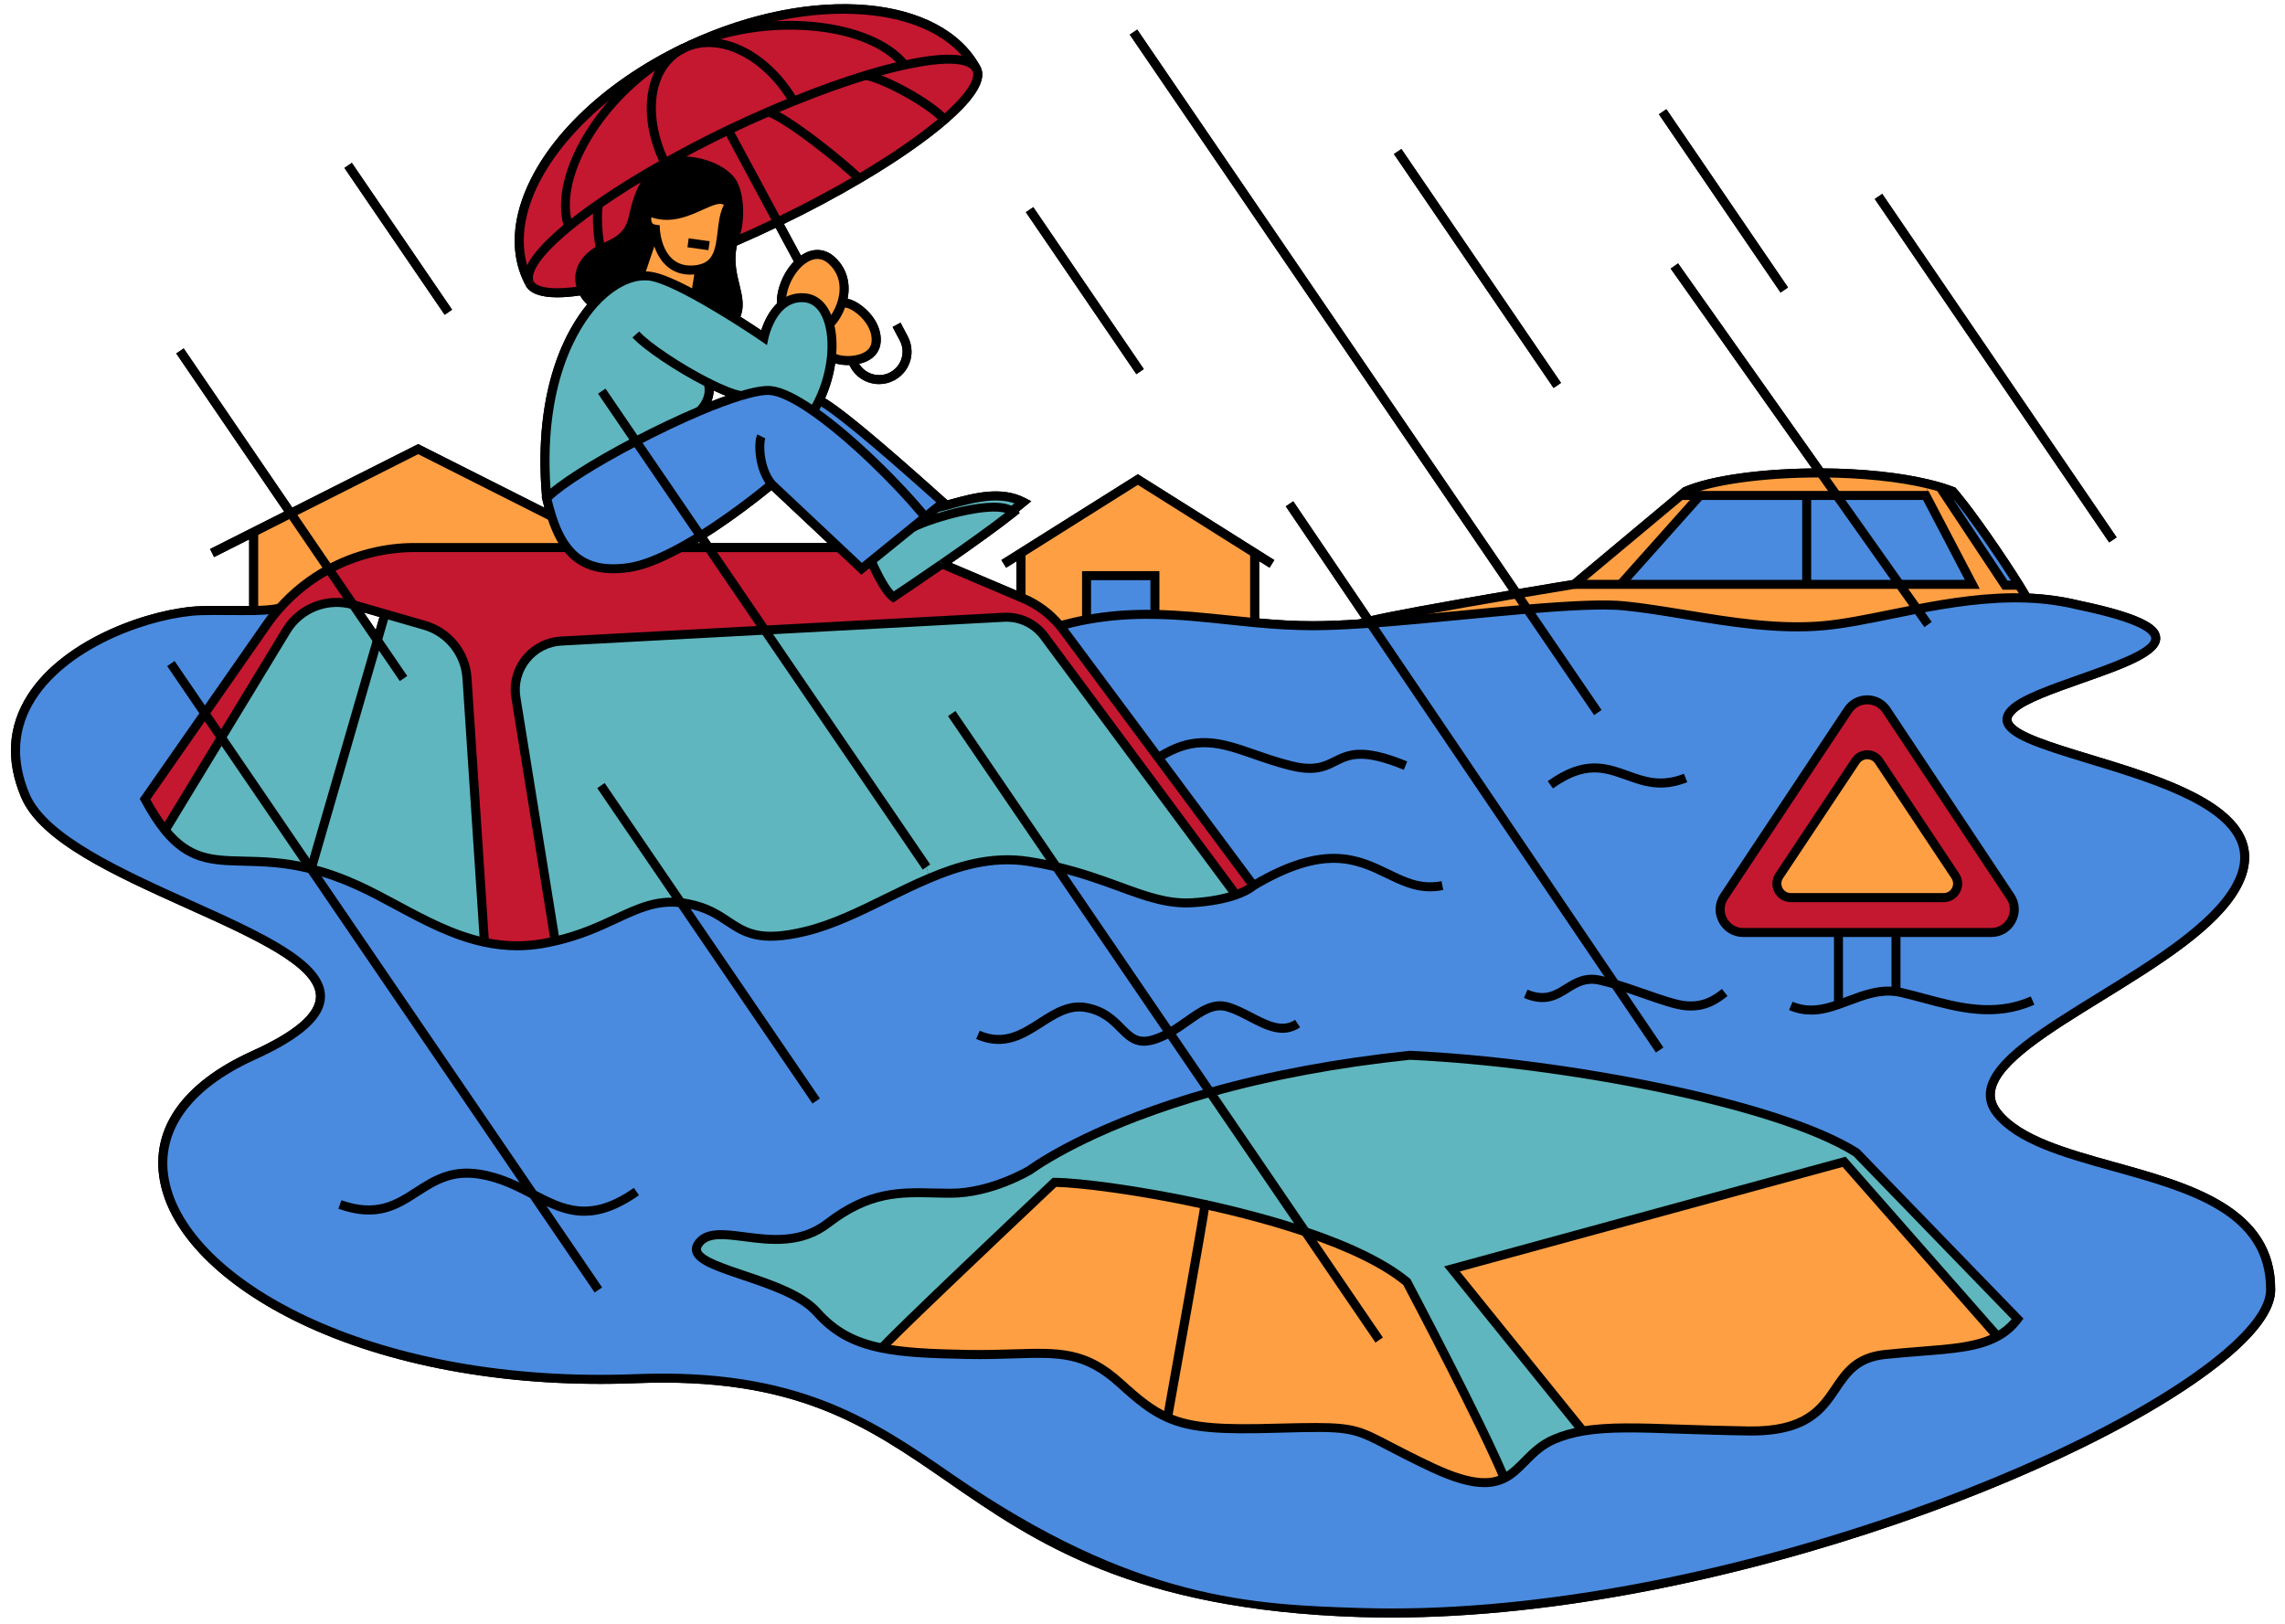 <svg width="204" height="145" viewBox="0 0 204 145" fill="none" xmlns="http://www.w3.org/2000/svg">
<path d="M188.859 103.786C184.568 102.588 180.505 101.458 178.646 99.161C178.193 98.599 178.015 98.026 178.12 97.411C178.536 94.995 183.01 92.234 187.75 89.312C192.781 86.208 197.979 83 199.989 79.375C200.87 77.776 201.036 76.271 200.479 74.901C198.943 71.109 192.146 69.052 186.687 67.396C183.312 66.37 179.823 65.312 179.594 64.312C179.547 64.12 179.672 63.885 179.963 63.62C180.896 62.755 183.448 61.854 185.906 60.989C189.698 59.656 192.969 58.51 192.859 56.922C192.797 56.021 191.89 54.927 185.614 53.625C184.219 53.281 182.729 53.073 181.182 53C181.026 52.729 180.833 52.406 180.599 52.031C179.125 49.661 176.443 45.771 174.953 43.979C174.838 43.843 174.729 43.718 174.635 43.609L174.573 43.536L174.479 43.5C173.812 43.245 173.062 43.015 172.26 42.823C169.687 42.198 166.323 41.843 162.76 41.818L149.812 23.515L149.151 23.984L161.771 41.823C156.943 41.88 152.594 42.505 150.307 43.505L150.255 43.531L140.37 51.791C139.911 51.864 138.021 52.172 135.599 52.583L101.531 2.64L100.864 3.093L134.734 52.734C128.349 53.828 124.302 54.573 122.406 55.01L115.463 44.76L114.797 45.213L121.578 55.224C121.474 55.26 121.39 55.286 121.328 55.312C119.708 55.416 118.359 55.468 117.203 55.468C115.755 55.468 114.224 55.39 112.417 55.224V50.109L113.344 50.687L113.771 50.005L101.588 42.338L89.401 50.005L89.828 50.687L90.755 50.109V52.729L84.953 50.265C87.552 48.453 89.489 47.041 90.708 46.068L91.041 45.802L90.932 45.687L92.073 44.75L91.531 44.468C89.401 43.364 86.911 44.041 84.911 44.583C84.807 44.614 84.703 44.64 84.599 44.672L84.057 44.187C78.588 39.291 75.182 36.458 73.666 35.568C74.104 34.578 74.411 33.515 74.568 32.443C74.891 32.541 75.286 32.599 75.708 32.599C75.75 32.599 75.791 32.593 75.828 32.593L75.927 32.771C76.448 33.745 77.453 34.297 78.484 34.297C78.943 34.297 79.406 34.187 79.838 33.958C80.791 33.458 81.385 32.474 81.385 31.396C81.385 30.927 81.266 30.453 81.047 30.041L80.401 28.812L79.693 29.192L80.344 30.416C80.505 30.724 80.583 31.052 80.583 31.396C80.583 32.172 80.156 32.885 79.463 33.25C78.484 33.771 77.276 33.422 76.708 32.484C76.927 32.437 77.135 32.37 77.333 32.286C78.135 31.932 78.599 31.286 78.635 30.474C78.708 28.979 77.625 27.734 76.677 27.114C76.318 26.88 75.974 26.734 75.672 26.677C75.963 25.239 75.568 23.911 74.536 22.963C73.651 22.151 72.541 22.109 71.51 22.817L69.989 19.994C72.411 18.817 74.745 17.573 76.916 16.291C80.073 14.432 82.724 12.588 84.588 10.974C86.651 9.182 87.698 7.729 87.698 6.646C87.698 6.385 87.635 6.146 87.521 5.942C84.062 -0.485 72.614 -1.485 61.458 3.672L61.338 3.724C61.193 3.786 61.047 3.859 60.906 3.927C60.906 3.927 60.906 3.927 60.901 3.927C60.901 3.927 60.901 3.927 60.896 3.927H60.891C60.87 3.932 60.849 3.948 60.833 3.958C53.677 7.416 48.344 12.656 46.557 17.989C45.656 20.682 45.766 23.239 46.854 25.338C46.87 25.38 46.891 25.416 46.911 25.458L47.281 25.307L46.927 25.494C47.307 26.192 48.255 26.547 49.755 26.547C50.349 26.547 51.026 26.489 51.791 26.38C51.963 26.677 52.172 26.948 52.422 27.177C50.724 29.229 47.552 34.468 48.391 44.333L48.364 44.364L48.416 44.578C48.479 44.838 48.547 45.088 48.609 45.333L37.333 39.651L26.094 45.323L16.401 31.109L15.734 31.562L25.37 45.687L18.755 49.021L19.114 49.739L22.245 48.161V54.12C21.687 54.125 21.099 54.12 20.521 54.114C19.62 54.104 18.682 54.099 17.885 54.125C13.604 54.286 5.745 56.911 2.474 62.047C0.698 64.838 0.5 67.916 1.89 71.203C3.583 75.208 10.245 78.203 16.682 81.109C22.609 83.776 28.208 86.302 28.213 88.969C28.213 90.489 26.286 92.135 22.479 93.859C16.099 96.745 13.224 101.026 14.38 105.916C15.489 110.62 20.297 115.218 27.567 118.526C35.557 122.161 45.932 123.932 56.781 123.5C71.031 122.937 77.344 127.302 84.651 132.354C92.37 137.692 101.12 143.739 121.396 144.385C122.328 144.411 123.265 144.427 124.208 144.427C153.812 144.427 189.693 130.239 200.193 120.13C202.13 118.265 203.114 116.604 203.125 115.187C203.172 107.765 195.568 105.651 188.859 103.786ZM62.239 48.495C62.297 48.458 62.359 48.422 62.422 48.385L62.5 48.495H62.239ZM64.823 35.349C64.411 35.495 63.974 35.656 63.516 35.838C63.661 35.474 63.708 35.14 63.719 34.875C64.073 35.041 64.453 35.208 64.823 35.349ZM63.109 47.958C65.745 46.276 68.088 44.406 68.87 43.765L73.896 48.489H63.469L63.109 47.958ZM32.489 54.693L33.88 55.093L33.552 56.239L32.489 54.693ZM69.359 27.099C68.594 27.843 68.166 28.859 67.963 29.489C67.552 29.213 66.885 28.776 66.099 28.276C66.474 27.323 66.25 26.39 66.01 25.406C65.802 24.547 65.562 23.583 65.698 22.442L65.755 22.099C65.766 22.036 65.776 21.979 65.786 21.916C66.963 21.406 68.125 20.88 69.25 20.343L70.875 23.359C69.922 24.349 69.323 25.823 69.359 27.099Z" fill="black"/>
<path d="M30.75 14.995L31.412 14.542L40.359 27.651L39.698 28.105L30.75 14.995Z" fill="black"/>
<path d="M91.588 18.948L92.25 18.495L102.114 32.953L101.453 33.407L91.588 18.948Z" fill="black"/>
<path d="M148.104 10.203L148.771 9.75L159.63 25.667L158.963 26.12L148.104 10.203Z" fill="black"/>
<path d="M124.448 13.755L125.114 13.302L139.364 34.187L138.698 34.64L124.448 13.755Z" fill="black"/>
<path d="M167.375 17.766L168.042 17.312L188.969 47.979L188.302 48.432L167.375 17.766Z" fill="black"/>
<path d="M171.156 54.385C174.266 53.791 177.604 53.276 180.948 53.401C182.474 53.453 184.011 53.651 185.521 54.02C202.719 57.593 182.953 60.317 179.693 63.328C174.922 67.729 205.563 68.463 199.641 79.182C195.193 87.208 173.724 93.729 178.333 99.416C183.313 105.567 202.797 103.531 202.719 115.177C202.656 124.244 157.005 145.104 121.412 143.974C82.609 142.744 86.709 121.911 56.766 123.093C21.74 124.479 2.656 103.27 22.646 94.224C42.636 85.177 6.365 80.75 2.261 71.046C-2.161 60.583 11.245 54.77 17.901 54.52C19.318 54.468 21.141 54.536 22.646 54.51C23.615 54.489 24.453 54.432 24.99 54.281C24.563 54.755 24.167 55.255 23.797 55.786L18.287 63.687L12.948 71.359C13.563 72.5 14.151 73.406 14.729 74.125C18.167 78.354 21.328 75.968 27.771 77.578V77.583C29.037 77.901 30.422 78.364 31.964 79.073C35.537 80.698 39.099 83.229 43.219 84.119C44.844 84.474 46.552 84.573 48.386 84.26C48.797 84.192 49.188 84.114 49.568 84.02C54.844 82.812 56.969 80.166 60.781 80.593C60.995 80.614 61.214 80.645 61.427 80.692C65.953 81.573 65.38 84.744 71.922 83.156C75.646 82.255 79.25 79.984 83 78.406C85.823 77.218 88.734 76.421 91.839 76.911C92.719 77.046 93.531 77.213 94.302 77.39C99.844 78.692 102.745 80.833 106.458 80.604C108.245 80.494 109.5 80.198 110.349 79.906C111.511 79.494 111.917 79.073 111.917 79.073L103.417 67.656L94.912 56.218C94.828 56.099 94.74 55.984 94.641 55.875H94.646C95.448 55.651 96.229 55.468 97 55.333C99.125 54.937 101.141 54.828 103.109 54.864C106.12 54.916 109.016 55.317 112.011 55.593C113.698 55.755 115.417 55.875 117.198 55.875C118.443 55.875 119.87 55.812 121.412 55.713C121.719 55.692 122.026 55.672 122.349 55.651C126.74 55.333 131.891 54.765 136.349 54.39C139.958 54.088 143.109 53.906 145.021 54.099C150.297 54.625 156.818 56.406 162.802 55.869C165.229 55.656 168.078 54.979 171.156 54.385ZM164.167 89.682C165.802 89.119 167.417 88.296 169.271 88.541V83.26H177.776C179.422 83.26 180.401 81.421 179.495 80.052L168.427 63.411C167.609 62.177 165.807 62.177 164.99 63.411L153.922 80.052C153.011 81.421 153.99 83.26 155.636 83.26H164.141V89.604L164.167 89.682ZM178.333 119.317C179.016 118.948 179.615 118.442 180.125 117.765L165.729 102.922C158.656 98.437 139.386 94.838 125.849 94.229C118.708 94.974 112.813 96.192 108.042 97.536C97.172 100.599 92.198 104.302 91.943 104.474C91.943 104.474 88.526 106.547 84.87 106.547C81.214 106.547 78.162 105.937 73.896 109.229C69.625 112.526 64.177 108.828 62.432 110.937C60.474 113.307 69.99 113.864 72.917 117.156C74.521 118.958 76.313 119.885 78.734 120.375C80.74 120.781 83.193 120.88 86.334 120.937C93.281 121.062 95.964 119.838 99.99 123.5C101.609 124.974 102.818 125.953 104.234 126.573C106.344 127.51 108.917 127.666 114.016 127.52C122.557 127.276 120.359 127.52 127.917 131.057C131.266 132.625 133.037 132.609 134.297 131.974C135.886 131.172 136.672 129.38 138.776 128.494C139.583 128.156 140.417 127.927 141.318 127.77C144.646 127.198 148.896 127.666 156.094 127.76C165.24 127.885 162.438 121.541 168.292 120.932C172.787 120.463 176.063 120.573 178.333 119.317Z" fill="#4A8BDF"/>
<path d="M180.948 53.401C177.599 53.276 174.266 53.792 171.156 54.385L169.594 52.172H176.089L171.932 44.24L172.177 43.219C172.958 43.411 173.688 43.63 174.344 43.88C174.438 43.984 174.547 44.104 174.651 44.24H173.698L179.016 52.25H180.271C180.526 52.677 180.76 53.062 180.948 53.401Z" fill="#FF9F43"/>
<path d="M180.26 52.25H179.005L173.688 44.239H174.646C176.057 45.932 178.698 49.739 180.26 52.25Z" fill="#4A8BDF"/>
<path d="M165.729 102.922L180.125 117.766C179.614 118.443 179.015 118.948 178.333 119.318L164.64 103.74L129.63 113.302L141.318 127.771V127.776C140.417 127.927 139.583 128.161 138.781 128.5C136.677 129.38 135.896 131.172 134.302 131.979C132.26 127.042 125.609 114.469 125.609 114.469C123.495 112.719 120.213 111.219 116.536 109.974L108.042 97.531C112.812 96.182 118.708 94.969 125.849 94.219C139.385 94.838 158.656 98.438 165.729 102.922Z" fill="#5FB6BE"/>
<path d="M179.489 80.052C180.396 81.422 179.416 83.26 177.771 83.26H155.63C153.984 83.26 153.005 81.422 153.916 80.052L164.984 63.411C165.802 62.177 167.604 62.177 168.422 63.411L179.489 80.052ZM173.515 80.145C174.515 80.145 175.109 79.036 174.562 78.203L167.745 67.948C167.25 67.203 166.161 67.203 165.661 67.948L158.844 78.203C158.297 79.036 158.89 80.145 159.89 80.145H173.515Z" fill="#C41830"/>
<path d="M164.636 103.739L178.328 119.317C176.057 120.573 172.787 120.463 168.292 120.932C162.438 121.541 165.24 127.885 156.094 127.76C148.896 127.666 144.646 127.198 141.318 127.771V127.765L129.63 113.297L164.636 103.739Z" fill="#FF9F43"/>
<path d="M171.927 44.239L176.083 52.172H169.594L163.974 44.239H171.927Z" fill="#4A8BDF"/>
<path d="M174.563 78.204C175.11 79.037 174.516 80.146 173.516 80.146H159.891C158.891 80.146 158.297 79.037 158.844 78.204L165.662 67.948C166.162 67.204 167.25 67.204 167.745 67.948L174.563 78.204Z" fill="#FF9F43"/>
<path d="M172.172 43.218L171.927 44.239H163.974L162.552 42.224C165.958 42.234 169.412 42.552 172.172 43.218Z" fill="#FF9F43"/>
<path d="M161.302 52.172H169.594L171.156 54.385C168.078 54.979 165.229 55.656 162.807 55.875C156.823 56.406 150.297 54.63 145.021 54.104C143.115 53.911 139.964 54.089 136.349 54.396L135.422 53.031C138.339 52.531 140.552 52.177 140.552 52.177H161.302V52.172Z" fill="#FF9F43"/>
<path d="M169.594 52.172H161.302V44.239H163.974L169.594 52.172Z" fill="#4A8BDF"/>
<path d="M169.271 83.261V88.542C167.417 88.297 165.802 89.115 164.167 89.683L164.135 89.605V83.261H169.271Z" fill="#4A8BDF"/>
<path d="M162.552 42.224L163.974 44.24H150.047L150.479 43.88C152.896 42.812 157.667 42.208 162.552 42.224Z" fill="#FF9F43"/>
<path d="M161.302 44.239V52.172H144.693L151.776 44.239H161.302Z" fill="#4A8BDF"/>
<path d="M151.776 44.239L144.693 52.172H140.547L150.047 44.239H151.776Z" fill="#FF9F43"/>
<path d="M135.417 53.026L136.349 54.391C131.891 54.766 126.74 55.334 122.349 55.651L122.224 55.469C124.552 54.901 130.86 53.802 135.417 53.026Z" fill="#FF9F43"/>
<path d="M116.531 109.979C120.208 111.224 123.49 112.718 125.604 114.474C125.604 114.474 132.255 127.041 134.297 131.984C133.036 132.619 131.266 132.63 127.917 131.067C120.359 127.526 122.552 127.286 114.016 127.526C108.917 127.672 106.344 127.515 104.234 126.583C104.234 126.583 107.651 107.567 107.573 107.552C110.552 108.198 113.667 109.01 116.531 109.979Z" fill="#FF9F43"/>
<path d="M108.042 97.536L116.536 109.979C113.672 109.01 110.557 108.198 107.578 107.547C101.604 106.229 96.135 105.567 94.141 105.567C94.141 105.567 79.26 119.593 78.734 120.369C76.307 119.88 74.521 118.953 72.916 117.156C69.99 113.859 60.474 113.302 62.432 110.932C64.177 108.823 69.625 112.515 73.896 109.224C78.161 105.932 81.213 106.541 84.87 106.541C88.531 106.541 91.943 104.468 91.943 104.468C92.198 104.297 97.166 100.593 108.042 97.536Z" fill="#5FB6BE"/>
<path d="M112.016 49.38V55.594C109.021 55.312 106.125 54.917 103.11 54.865V51.401H97.005V55.328C96.24 55.469 95.453 55.651 94.651 55.87L94.646 55.875C93.766 54.807 92.646 53.964 91.365 53.422L91.146 53.328L91.151 53.312V49.375L101.583 42.812L112.016 49.38Z" fill="#FF9F43"/>
<path d="M103.417 67.651L111.917 79.073C111.917 79.073 111.505 79.495 110.349 79.901L93.229 56.812C92.391 55.677 91.037 55.041 89.63 55.12L68.292 56.27L63.266 48.901H74.849L74.88 48.864L76.922 50.781L77.781 50.088C77.781 50.088 78.865 52.672 79.75 53.323C79.75 53.323 81.74 51.995 84.115 50.354H84.12L91.146 53.338L91.37 53.432C92.646 53.968 93.771 54.812 94.651 55.88C94.745 55.989 94.833 56.104 94.922 56.218L103.417 67.651Z" fill="#C41830"/>
<path d="M94.297 77.391C93.531 77.214 92.719 77.047 91.833 76.907C88.729 76.417 85.818 77.214 82.995 78.407L82.713 77.412L68.281 56.266L89.62 55.115C91.031 55.042 92.38 55.678 93.224 56.813L110.339 79.896C109.49 80.193 108.24 80.485 106.453 80.594C102.745 80.829 99.844 78.688 94.297 77.391Z" fill="#5FB6BE"/>
<path d="M107.573 107.547C107.651 107.563 104.234 126.573 104.234 126.573C102.818 125.953 101.615 124.974 99.99 123.5C95.963 119.839 93.281 121.058 86.333 120.938C83.188 120.881 80.74 120.776 78.734 120.375C79.26 119.599 94.141 105.573 94.141 105.573C96.135 105.568 101.599 106.23 107.573 107.547Z" fill="#FF9F43"/>
<path d="M103.109 54.855C101.141 54.818 99.125 54.938 97 55.328V51.401H103.109V54.855Z" fill="#4A8BDF"/>
<path d="M91.338 44.823L90.333 45.645C88.932 44.547 83.333 46.161 81.453 47.099L82.609 46.156L83.651 45.323C85.708 44.885 88.849 43.536 91.338 44.823Z" fill="#5FB6BE"/>
<path d="M90.333 45.651C90.375 45.682 90.416 45.718 90.448 45.755C88.88 47.01 86.328 48.817 84.114 50.349H84.109C81.734 51.989 79.75 53.317 79.75 53.317C78.864 52.671 77.776 50.083 77.776 50.083L81.448 47.099C83.333 46.166 88.937 44.552 90.333 45.651Z" fill="#5FB6BE"/>
<path d="M87.156 6.13C87.245 6.281 87.281 6.458 87.281 6.646C87.281 7.615 86.208 9.026 84.317 10.667L84.312 10.662C83.057 9.266 79.099 7.073 77.291 6.719C78.536 6.339 79.703 6.031 80.771 5.797C84.229 5.042 86.604 5.089 87.156 6.13Z" fill="#C41830"/>
<path d="M87.156 6.13C86.604 5.089 84.229 5.042 80.766 5.797C77.761 2 68.5 1.005 61.615 4.031C72.469 -0.979 83.818 -0.078 87.156 6.13Z" fill="#C41830"/>
<path d="M84.312 10.662C82.474 12.26 79.849 14.088 76.703 15.948C75.323 14.557 70.391 10.594 68.588 9.979C69.354 9.646 70.104 9.333 70.849 9.026H70.854C73.151 8.099 75.323 7.323 77.291 6.719C79.099 7.073 83.057 9.271 84.312 10.662Z" fill="#C41830"/>
<path d="M84.208 44.864L83.651 45.323L82.609 46.156C80.328 43.354 76.083 39.109 72.62 36.703C72.812 36.39 72.989 36.073 73.141 35.739L73.172 35.75C75.26 36.77 83.156 43.932 84.208 44.864Z" fill="#4A8BDF"/>
<path d="M60.781 80.593C56.969 80.161 54.844 82.812 49.568 84.02L46.057 62.27C45.646 59.724 47.536 57.38 50.115 57.245L68.287 56.27L82.714 77.411L83 78.406C79.25 79.984 75.646 82.255 71.922 83.156C65.385 84.745 65.958 81.578 61.427 80.692C61.208 80.645 60.99 80.614 60.781 80.593Z" fill="#5FB6BE"/>
<path d="M68.891 43.229C68.891 43.229 65.927 45.729 62.542 47.839L56.781 39.396C58.667 38.412 60.651 37.464 62.469 36.698C63.828 36.125 65.094 35.646 66.167 35.318H66.172C67.302 34.974 68.224 34.802 68.802 34.859C69.781 34.958 71.13 35.656 72.615 36.698C76.083 39.109 80.328 43.344 82.604 46.156L81.448 47.094L77.776 50.078L76.917 50.776L74.875 48.854L68.891 43.229Z" fill="#4A8BDF"/>
<path d="M75.141 27.099C75.88 26.724 78.323 28.422 78.224 30.453C78.125 32.479 74.953 32.406 74.286 31.865L74.234 31.86C74.338 30.797 74.276 29.787 74.057 28.938C74.484 28.521 74.901 27.854 75.141 27.099Z" fill="#FF9F43"/>
<path d="M80.771 5.797C79.703 6.031 78.537 6.338 77.292 6.719C75.323 7.318 73.146 8.099 70.849 9.026H70.844C68.459 4.974 64.292 2.734 61.068 4.286C61.25 4.198 61.432 4.115 61.615 4.031C68.505 1.005 77.761 2 80.771 5.797Z" fill="#C41830"/>
<path d="M71.37 23.427C72.234 22.657 73.317 22.401 74.255 23.261C75.474 24.381 75.536 25.865 75.14 27.099C74.896 27.855 74.484 28.521 74.057 28.938C73.708 27.594 72.953 26.662 71.797 26.584C70.942 26.521 70.276 26.823 69.76 27.266C69.666 25.886 70.38 24.318 71.37 23.427Z" fill="#FF9F43"/>
<path d="M63.182 34.162C63.255 34.198 63.682 35.443 62.469 36.698C60.651 37.464 58.667 38.412 56.781 39.396C53.234 41.245 50.021 43.235 48.807 44.485C48.057 36.099 50.24 30.209 53 27.12C54.318 25.651 55.766 24.818 57.094 24.651C57.412 24.615 57.714 24.615 58.016 24.651C58.953 24.766 60.495 25.48 62.094 26.355C63.302 27.011 64.547 27.766 65.594 28.422C67.099 29.37 68.203 30.131 68.203 30.131C68.203 30.131 68.584 28.297 69.766 27.261C70.276 26.813 70.948 26.516 71.797 26.578C72.953 26.662 73.714 27.589 74.057 28.933C74.281 29.776 74.344 30.787 74.24 31.849C74.109 33.13 73.745 34.485 73.146 35.735C72.99 36.068 72.813 36.386 72.625 36.698C71.13 35.657 69.792 34.959 68.807 34.86C68.229 34.797 67.307 34.974 66.182 35.318H66.177C65.464 35.214 64.375 34.771 63.182 34.162Z" fill="#5FB6BE"/>
<path d="M68.588 9.979C70.391 10.594 75.323 14.558 76.703 15.948C74.51 17.24 72.057 18.547 69.427 19.813L65.01 11.61C66.219 11.032 67.416 10.49 68.588 9.979Z" fill="#C41830"/>
<path d="M70.849 9.026C70.109 9.333 69.354 9.646 68.588 9.979C67.417 10.485 66.219 11.031 65.016 11.61C63.021 12.573 61.125 13.563 59.37 14.547C57.307 10.339 57.854 5.828 61.073 4.281C64.292 2.734 68.463 4.974 70.849 9.026Z" fill="#C41830"/>
<path d="M65.011 11.609L69.427 19.812C68.078 20.463 66.745 21.068 65.448 21.625C65.5 21.401 65.573 21.167 65.662 20.932C65.875 20.354 66.005 19.281 65.917 18.24C65.854 17.547 65.698 16.87 65.417 16.359C64.495 14.734 60.995 13.854 59.38 14.719L59.302 14.588C59.323 14.578 59.349 14.568 59.37 14.552C61.12 13.562 63.021 12.573 65.011 11.609Z" fill="#C41830"/>
<path d="M63.26 48.895L68.286 56.265L50.114 57.239C47.536 57.375 45.646 59.724 46.057 62.27L49.568 84.02C49.187 84.109 48.797 84.187 48.385 84.26C46.552 84.567 44.844 84.474 43.219 84.114L43.234 84.02L41.682 60.526C41.536 58.317 40.031 56.442 37.906 55.833L34.38 54.817L31.531 53.995L29.37 50.823C31.687 49.573 34.302 48.895 37.01 48.895H50.614C51.734 50.354 53.406 51.062 56.114 50.677C57.474 50.484 59.104 49.786 60.739 48.895H63.26Z" fill="#C41830"/>
<path d="M65.911 18.239C66 19.281 65.875 20.354 65.656 20.932C65.567 21.172 65.495 21.406 65.442 21.625C65.401 21.765 65.375 21.906 65.354 22.036H65.349L64.307 21.823C64.536 20.609 64.484 19.182 65.114 18.25L65.911 18.239Z" fill="black"/>
<path d="M65.912 18.239L65.12 18.25C63.995 16.526 61.12 20.411 57.901 18.859C57.854 18.942 57.802 19.083 57.771 19.255L56.625 18.989C57.12 16.869 57.849 15.531 59.37 14.718C60.984 13.854 64.484 14.729 65.406 16.354C65.698 16.869 65.854 17.546 65.912 18.239Z" fill="black"/>
<path d="M65.354 22.037C64.833 24.891 66.594 26.62 65.588 28.433C64.541 27.776 63.297 27.021 62.088 26.36L62.469 24.037V24.032C63.708 23.761 64.12 22.87 64.312 21.823L65.354 22.037Z" fill="black"/>
<path d="M57.901 18.86C61.12 20.407 63.995 16.526 65.12 18.25C64.49 19.183 64.542 20.61 64.312 21.823C64.12 22.87 63.708 23.761 62.469 24.032C62.276 24.078 62.057 24.104 61.818 24.115C58.682 24.261 58.51 20.474 58.51 20.474C57.74 20.375 57.688 19.719 57.776 19.255C57.807 19.084 57.859 18.943 57.901 18.86Z" fill="#FF9F43"/>
<path d="M56.781 39.395L62.542 47.843C61.953 48.213 61.339 48.567 60.74 48.901C59.104 49.791 57.474 50.489 56.115 50.682C53.406 51.067 51.734 50.354 50.615 48.901C50.042 48.156 49.609 47.213 49.255 46.12C49.089 45.609 48.943 45.062 48.802 44.495C50.016 43.239 53.229 41.25 56.781 39.395Z" fill="#4A8BDF"/>
<path d="M62.469 24.031L62.089 26.359C60.49 25.484 58.953 24.776 58.01 24.656C57.708 24.619 57.406 24.619 57.094 24.656L58.51 20.474C58.51 20.474 58.682 24.26 61.818 24.114C62.057 24.104 62.276 24.078 62.469 24.031Z" fill="#FF9F43"/>
<path d="M59.297 14.583L59.375 14.718C57.854 15.531 57.12 16.869 56.625 18.989C56.599 19.109 56.568 19.234 56.542 19.364C56.109 21.364 54.76 21.682 53.651 22.255C53.385 21.489 53.224 19.244 53.427 18.239C55.114 17.057 57.099 15.823 59.297 14.583Z" fill="#C41830"/>
<path d="M59.365 14.547C59.344 14.562 59.318 14.573 59.297 14.583C57.099 15.823 55.115 17.057 53.427 18.234C52.432 18.922 51.547 19.594 50.771 20.229H50.766C49.25 15.568 54.135 7.62 61.073 4.281C57.849 5.828 57.307 10.344 59.365 14.547Z" fill="#C41830"/>
<path d="M58.51 20.474L57.094 24.656C55.76 24.823 54.312 25.656 52.995 27.13C52.588 26.854 52.234 26.442 52.01 25.948C51.542 24.937 51.651 23.609 53.12 22.567C53.286 22.453 53.463 22.343 53.646 22.255C54.76 21.682 56.109 21.364 56.536 19.364C56.568 19.234 56.594 19.109 56.625 18.989L57.771 19.255C57.687 19.713 57.739 20.375 58.51 20.474Z" fill="black"/>
<path d="M53.651 22.255C53.464 22.343 53.286 22.453 53.12 22.567C51.656 23.609 51.547 24.937 52.016 25.948H52.011C49.464 26.349 47.75 26.166 47.286 25.307C47.266 25.27 47.245 25.234 47.229 25.192C46.833 24.135 48.182 22.354 50.766 20.234H50.771C51.547 19.599 52.432 18.927 53.427 18.239C53.224 19.244 53.386 21.489 53.651 22.255Z" fill="#C41830"/>
<path d="M50.614 48.896H37.005C34.297 48.896 31.677 49.573 29.364 50.823L25.963 45.834L37.333 40.105L49.255 46.115C49.609 47.209 50.036 48.151 50.614 48.896Z" fill="#FF9F43"/>
<path d="M61.068 4.286C54.13 7.619 49.245 15.573 50.76 20.229C48.177 22.349 46.828 24.13 47.229 25.187C43.958 18.875 50.125 9.547 61.068 4.286Z" fill="#C41830"/>
<path d="M33.698 57.172L34.38 54.817L37.906 55.833C40.026 56.442 41.537 58.323 41.682 60.526L43.234 84.02L43.214 84.114C39.099 83.229 35.537 80.692 31.964 79.067C30.422 78.364 29.031 77.895 27.771 77.578L33.698 57.172Z" fill="#5FB6BE"/>
<path d="M33.698 57.172L27.776 77.584L27.771 77.578L19.766 65.849L25.562 56.308C26.797 54.282 29.219 53.334 31.495 53.985L31.526 53.995L33.698 57.172Z" fill="#5FB6BE"/>
<path d="M29.364 50.823L31.526 53.995L31.495 53.985C29.219 53.334 26.797 54.282 25.562 56.308L19.765 65.849L18.291 63.693L23.807 55.787C24.177 55.261 24.573 54.755 24.995 54.287C26.25 52.875 27.729 51.709 29.364 50.823Z" fill="#C41830"/>
<path d="M25.964 45.833L29.365 50.823C27.735 51.703 26.25 52.875 24.99 54.286C24.464 54.437 23.62 54.495 22.651 54.515L22.646 54.286V47.51L25.964 45.833Z" fill="#FF9F43"/>
<path d="M19.76 65.844L27.771 77.573C21.328 75.969 18.166 78.349 14.729 74.12L19.76 65.844Z" fill="#5FB6BE"/>
<path d="M19.76 65.843L14.729 74.125C14.151 73.406 13.562 72.5 12.948 71.359L18.291 63.692L19.76 65.843Z" fill="#C41830"/>
<path d="M48.401 44.526C47.453 33.969 51.088 28.651 52.698 26.86C54.036 25.36 55.578 24.438 57.041 24.261C57.391 24.219 57.729 24.219 58.057 24.261C58.948 24.365 60.328 24.943 62.281 26.011C63.312 26.573 64.5 27.276 65.802 28.089C66.724 28.667 67.5 29.183 67.963 29.495C68.177 28.828 68.635 27.719 69.5 26.969C70.166 26.391 70.948 26.125 71.823 26.188C73.094 26.276 74.026 27.219 74.443 28.839C74.677 29.73 74.745 30.782 74.63 31.901C74.49 33.282 74.099 34.672 73.5 35.917C73.349 36.245 73.161 36.578 72.958 36.917L72.271 36.495C72.463 36.183 72.63 35.875 72.776 35.568C73.338 34.407 73.703 33.11 73.833 31.818C73.932 30.797 73.875 29.839 73.666 29.042C73.479 28.308 72.979 27.073 71.771 26.985C71.115 26.938 70.531 27.136 70.026 27.573C68.958 28.506 68.599 30.203 68.599 30.219L68.474 30.813L67.974 30.469C67.963 30.459 66.859 29.703 65.375 28.771C64.083 27.964 62.911 27.271 61.896 26.714C59.609 25.464 58.495 25.125 57.963 25.052C57.703 25.021 57.422 25.021 57.146 25.052C55.88 25.214 54.51 26.042 53.302 27.391C51.766 29.11 48.291 34.214 49.213 44.448L48.401 44.526Z" fill="black"/>
<path d="M76.901 51.318L68.87 43.771C68.057 44.438 65.537 46.448 62.755 48.183C62.115 48.578 61.505 48.938 60.932 49.25C59.042 50.287 57.438 50.901 56.172 51.078C53.51 51.453 51.589 50.818 50.297 49.141C49.729 48.412 49.266 47.459 48.87 46.235C48.708 45.73 48.557 45.188 48.411 44.578L48.359 44.365L48.51 44.203C49.688 43 52.703 41.068 56.589 39.037C58.562 38.011 60.542 37.073 62.307 36.328C63.714 35.73 64.969 35.261 66.047 34.938L66.281 35.709C65.25 36.021 63.984 36.49 62.62 37.068C60.875 37.808 58.917 38.735 56.964 39.756C53.37 41.631 50.458 43.464 49.25 44.615C49.375 45.11 49.5 45.563 49.635 45.995C50 47.131 50.422 48 50.932 48.651C52.042 50.105 53.672 50.62 56.052 50.287C57.229 50.12 58.734 49.532 60.542 48.547C61.104 48.24 61.703 47.891 62.333 47.506C65.656 45.433 68.599 42.953 68.63 42.927L68.906 42.698L76.943 50.256L82.042 46.11C79.734 43.339 75.682 39.328 72.396 37.042C70.854 35.969 69.599 35.355 68.766 35.271C68.417 35.235 67.703 35.282 66.292 35.714L66.057 34.948C67.297 34.568 68.234 34.412 68.849 34.474C69.833 34.573 71.182 35.219 72.854 36.386C76.333 38.802 80.635 43.099 82.927 45.922L83.182 46.23L76.901 51.318Z" fill="black"/>
<path d="M68.578 43.484C67.318 41.953 67.281 39.432 67.609 38.786L68.328 39.145C68.151 39.505 68.115 41.666 69.198 42.974L68.578 43.484Z" fill="black"/>
<path d="M74.292 29.26L73.708 28.708L73.755 28.666C74.182 28.25 74.547 27.625 74.76 26.974C75.01 26.192 75.245 24.708 73.984 23.552C73.062 22.708 72.12 23.302 71.641 23.729C70.703 24.573 70.083 26.047 70.172 27.239V27.281L69.365 27.27C69.26 25.859 69.974 24.145 71.104 23.13C72.25 22.109 73.531 22.047 74.526 22.963C75.688 24.026 76.052 25.578 75.526 27.224C75.276 28.01 74.844 28.739 74.344 29.229L74.292 29.26Z" fill="black"/>
<path d="M61.646 24.521C60.281 24.521 59.24 23.828 58.625 22.515C58.307 21.844 58.188 21.167 58.141 20.792C57.854 20.693 57.682 20.521 57.578 20.385C57.359 20.083 57.287 19.651 57.38 19.177C57.417 18.984 57.474 18.802 57.547 18.667L57.729 18.333L58.073 18.495C59.63 19.245 61.104 18.583 62.406 17.995C63.557 17.479 64.75 16.943 65.459 18.026L65.604 18.25L65.453 18.474C65.063 19.052 64.964 19.885 64.859 20.765C64.818 21.14 64.771 21.526 64.703 21.896C64.521 22.896 64.109 24.083 62.547 24.422C62.359 24.474 62.125 24.5 61.828 24.515C61.771 24.521 61.709 24.521 61.646 24.521ZM58.156 19.401C58.12 19.62 58.151 19.807 58.229 19.911C58.25 19.943 58.323 20.042 58.557 20.068L58.896 20.114L58.912 20.448C58.917 20.588 59.099 23.823 61.797 23.708C62.037 23.698 62.219 23.672 62.37 23.635C63.261 23.443 63.703 22.896 63.917 21.745C63.979 21.406 64.021 21.047 64.068 20.672C64.162 19.844 64.261 18.995 64.625 18.297C64.302 18.068 63.761 18.265 62.734 18.729C61.521 19.281 59.891 20.01 58.156 19.401Z" fill="black"/>
<path d="M56.709 24.526L58.125 20.339L58.891 20.599L57.474 24.782L56.709 24.526Z" fill="black"/>
<path d="M62.49 26.427L62.084 26.38L61.693 26.302L62.073 23.969L62.865 24.099L62.49 26.427Z" fill="black"/>
<path d="M65.933 28.646L65.547 28.442L65.188 28.432V28.323L65.235 28.234C65.677 27.427 65.479 26.62 65.224 25.593C64.974 24.578 64.688 23.422 64.953 21.963L65.026 21.635C65.031 21.593 65.042 21.552 65.058 21.515C65.104 21.312 65.177 21.067 65.276 20.791C65.453 20.317 65.599 19.328 65.511 18.271C65.448 17.567 65.292 16.974 65.058 16.552C64.266 15.161 61.031 14.286 59.563 15.073C58.235 15.781 57.521 16.906 57.016 19.078L56.932 19.448C56.521 21.343 55.354 21.89 54.318 22.37C54.151 22.448 53.99 22.526 53.828 22.604C53.656 22.687 53.495 22.786 53.344 22.89C51.781 24 52.141 25.271 52.375 25.771C52.552 26.166 52.834 26.515 53.172 26.75H53.177L53.25 26.807L52.974 27.208L52.865 27.5L52.776 27.458C52.292 27.135 51.891 26.656 51.646 26.109C50.995 24.698 51.453 23.25 52.886 22.234C53.073 22.109 53.271 21.989 53.474 21.89C53.641 21.807 53.807 21.729 53.985 21.646C54.932 21.203 55.828 20.791 56.151 19.276L56.235 18.901C56.797 16.5 57.651 15.187 59.188 14.364C61.063 13.364 64.75 14.375 65.766 16.161C66.13 16.817 66.271 17.635 66.318 18.208C66.406 19.234 66.292 20.385 66.037 21.073C65.948 21.312 65.886 21.531 65.839 21.718C65.802 21.864 65.776 21.984 65.761 22.099L65.703 22.442C65.568 23.583 65.802 24.547 66.016 25.406C66.276 26.474 66.526 27.484 65.995 28.531V28.541L65.933 28.646Z" fill="black"/>
<path d="M84.344 50.682L83.886 50.021C86.469 48.234 88.433 46.813 89.745 45.792C88.151 45.287 83.558 46.505 81.63 47.464L81.271 46.745C83.021 45.875 88.933 44.042 90.584 45.334C90.641 45.38 90.698 45.432 90.75 45.484L91.031 45.802L90.698 46.068C89.391 47.115 87.25 48.667 84.344 50.682Z" fill="black"/>
<path d="M79.74 53.807L79.516 53.64C78.562 52.948 77.526 50.515 77.406 50.239L78.151 49.927C78.412 50.547 79.167 52.145 79.787 52.807C80.401 52.395 82.037 51.302 83.885 50.02L84.338 50.682C81.99 52.307 79.995 53.64 79.974 53.651L79.74 53.807Z" fill="black"/>
<path d="M66.172 35.724L66.109 35.719C65.219 35.583 63.922 34.99 63 34.521C60.359 33.182 57.432 31.213 56.463 30.13L57.068 29.594C57.958 30.599 60.844 32.531 63.359 33.807C64.599 34.432 65.614 34.833 66.229 34.927L66.166 35.312L66.172 35.724Z" fill="black"/>
<path d="M62.76 36.979L62.182 36.416C63.213 35.354 62.854 34.39 62.849 34.375C62.849 34.375 62.891 34.463 63 34.52L63.359 33.802C63.432 33.838 63.599 33.922 63.687 34.411C63.755 34.823 63.802 35.895 62.76 36.979Z" fill="black"/>
<path d="M82.859 46.474L82.354 45.849L83.584 44.854L83.511 44.786C77.761 39.635 74.219 36.719 72.99 36.115L73.344 35.391C74.662 36.036 78.162 38.911 84.047 44.188L84.823 44.88L82.859 46.474Z" fill="black"/>
<path d="M90.547 45.994L90.037 45.374L90.568 44.937C88.834 44.354 86.792 44.906 85.115 45.364C84.625 45.499 84.156 45.63 83.734 45.718L83.568 44.927C83.974 44.843 84.427 44.718 84.906 44.588C86.906 44.041 89.396 43.364 91.526 44.474L92.068 44.755L90.547 45.994Z" fill="black"/>
<path d="M124.208 144.422C123.265 144.422 122.333 144.406 121.396 144.38C101.12 143.734 92.37 137.688 84.651 132.354C77.344 127.297 71.031 122.932 56.781 123.5C45.932 123.932 35.557 122.162 27.567 118.521C20.302 115.214 15.495 110.62 14.38 105.912C13.224 101.026 16.099 96.745 22.479 93.854C26.286 92.135 28.219 90.49 28.213 88.964C28.208 86.297 22.614 83.776 16.682 81.104C10.245 78.203 3.583 75.203 1.89 71.198C0.5 67.912 0.698 64.828 2.474 62.042C5.745 56.906 13.604 54.281 17.885 54.125C18.682 54.094 19.614 54.104 20.521 54.109C21.234 54.12 21.979 54.125 22.64 54.109C23.333 54.094 24.317 54.057 24.88 53.896L25.099 54.667C24.599 54.813 23.844 54.891 22.656 54.917C21.979 54.927 21.234 54.917 20.51 54.917C19.62 54.906 18.698 54.901 17.922 54.927C13.807 55.078 6.271 57.583 3.156 62.474C1.531 65.026 1.354 67.854 2.635 70.891C4.203 74.599 11.01 77.662 17.015 80.375C23.453 83.276 29.015 85.776 29.015 88.964C29.015 90.859 26.989 92.698 22.812 94.594C16.823 97.302 14.104 101.261 15.161 105.724C17.26 114.594 33.755 123.594 56.75 122.693C71.266 122.115 77.989 126.771 85.109 131.688C101.38 142.938 112.026 143.276 121.422 143.573C151.333 144.521 188.896 129.88 199.63 119.547C201.375 117.865 202.307 116.354 202.312 115.177C202.359 108.375 195.385 106.438 188.64 104.563C184.219 103.333 180.042 102.167 178.021 99.672C177.417 98.927 177.182 98.12 177.328 97.276C177.802 94.5 182.219 91.776 187.328 88.63C192.042 85.724 197.38 82.432 199.286 78.984C200.057 77.594 200.203 76.359 199.734 75.208C198.338 71.776 191.75 69.776 186.453 68.172C181.786 66.755 179.13 65.885 178.807 64.5C178.698 64.005 178.901 63.511 179.417 63.031C180.474 62.052 182.984 61.172 185.64 60.234C188.375 59.271 192.125 57.953 192.057 56.979C192.031 56.615 191.338 55.641 185.437 54.417C184.01 54.068 182.5 53.859 180.927 53.802C177.542 53.677 174.125 54.229 171.224 54.781C170.458 54.932 169.703 55.083 168.969 55.234C166.76 55.682 164.677 56.109 162.838 56.271C158.719 56.641 154.463 55.948 150.349 55.271C148.453 54.958 146.656 54.667 144.979 54.5C142.901 54.292 139.292 54.547 136.38 54.792C134.542 54.943 132.536 55.136 130.599 55.323C127.823 55.589 124.953 55.865 122.375 56.052L121.432 56.109C119.765 56.219 118.38 56.271 117.198 56.271C115.63 56.271 113.969 56.182 111.974 55.995C111.187 55.922 110.411 55.839 109.64 55.755C107.411 55.521 105.312 55.297 103.104 55.261C100.969 55.219 99 55.37 97.078 55.724C96.328 55.859 95.547 56.042 94.76 56.255L94.547 55.479C95.354 55.261 96.156 55.073 96.932 54.932C98.906 54.568 100.932 54.412 103.12 54.458C105.359 54.5 107.578 54.729 109.724 54.953C110.5 55.037 111.271 55.115 112.052 55.188C114.021 55.38 115.661 55.464 117.198 55.464C118.364 55.464 119.734 55.412 121.38 55.302L122.318 55.245C124.88 55.063 127.75 54.781 130.515 54.521C132.458 54.333 134.463 54.141 136.307 53.984C140.682 53.62 143.38 53.526 145.057 53.693C146.76 53.865 148.562 54.156 150.474 54.469C154.542 55.136 158.745 55.823 162.765 55.464C164.552 55.302 166.62 54.88 168.802 54.438C169.542 54.287 170.297 54.136 171.068 53.984C174.01 53.422 177.484 52.859 180.953 52.99C182.578 53.052 184.146 53.266 185.609 53.625C191.885 54.927 192.792 56.021 192.854 56.922C192.958 58.505 189.687 59.656 185.906 60.99C183.437 61.859 180.89 62.755 179.958 63.62C179.672 63.886 179.547 64.12 179.588 64.313C179.818 65.318 183.307 66.37 186.687 67.396C192.14 69.047 198.937 71.109 200.474 74.901C201.031 76.271 200.87 77.776 199.984 79.375C197.979 83.005 192.776 86.208 187.745 89.313C183.005 92.234 178.526 94.99 178.12 97.412C178.015 98.026 178.187 98.599 178.646 99.162C180.505 101.458 184.557 102.589 188.854 103.787C195.562 105.651 203.167 107.766 203.12 115.182C203.109 116.599 202.125 118.266 200.187 120.125C189.693 130.234 153.812 144.422 124.208 144.422Z" fill="black"/>
<path d="M121.573 56.078L121.25 55.344C121.401 55.276 121.661 55.198 122.13 55.078C123.948 54.641 128.276 53.839 135.354 52.636C137.896 52.203 139.896 51.875 140.38 51.797L150.26 43.537L150.318 43.516C152.724 42.453 157.417 41.818 162.557 41.823C166.198 41.839 169.646 42.198 172.266 42.834C173.073 43.026 173.823 43.25 174.49 43.506L174.578 43.542L174.646 43.615C174.745 43.724 174.849 43.849 174.958 43.99C176.453 45.776 179.135 49.672 180.604 52.042C180.896 52.511 181.12 52.891 181.302 53.203L180.599 53.599C180.427 53.292 180.203 52.922 179.922 52.464C178.281 49.823 175.672 46.099 174.344 44.495C174.26 44.396 174.182 44.308 174.109 44.224C173.495 43.995 172.818 43.787 172.083 43.61C169.521 42.99 166.135 42.641 162.562 42.631C162.5 42.631 162.438 42.631 162.375 42.631C157.526 42.631 152.969 43.25 150.698 44.224L150.318 44.547L140.734 52.552L140.625 52.568C140.625 52.568 138.411 52.933 135.5 53.422C128.536 54.61 124.104 55.427 122.333 55.86C121.932 55.959 121.677 56.032 121.573 56.078Z" fill="black"/>
<path d="M176.75 52.578H140.547V51.77H175.417L171.688 44.64H150.047V43.833H172.172L176.75 52.578Z" fill="black"/>
<path d="M160.896 44.239H161.698V52.25H160.896V44.239Z" fill="black"/>
<path d="M180.26 52.656H178.792L172.938 43.833H174.646V44.64H174.438L179.224 51.843H180.26V52.656Z" fill="black"/>
<path d="M113.339 50.688L101.583 43.292L89.828 50.688L89.396 50.01L101.583 42.344L113.766 50.01L113.339 50.688Z" fill="black"/>
<path d="M97.406 55.328H96.604V50.995H103.51V54.855H102.708V51.802H97.406V55.328Z" fill="black"/>
<path d="M111.609 49.38H112.411V55.593H111.609V49.38Z" fill="black"/>
<path d="M90.75 49.38H91.557V53.317H90.75V49.38Z" fill="black"/>
<path d="M19.115 49.74L18.755 49.021L37.334 39.651L49.438 45.755L49.073 46.474L37.334 40.552L19.115 49.74Z" fill="black"/>
<path d="M22.245 47.511H23.052V54.287H22.245V47.511Z" fill="black"/>
<path d="M60.74 48.495H74.849V49.297H60.74V48.495Z" fill="black"/>
<path d="M46.177 84.849C45.172 84.849 44.167 84.735 43.13 84.511C40.276 83.896 37.703 82.516 35.214 81.177C34.042 80.547 32.932 79.948 31.797 79.433C30.391 78.792 29.042 78.313 27.677 77.969L27.87 77.193C29.287 77.542 30.677 78.042 32.13 78.704C33.281 79.23 34.406 79.834 35.594 80.469C38.031 81.782 40.552 83.136 43.297 83.73C45.011 84.099 46.651 84.151 48.313 83.865C48.693 83.802 49.078 83.724 49.469 83.636C51.693 83.125 53.359 82.349 54.828 81.667C56.818 80.74 58.537 79.938 60.823 80.198C61.042 80.219 61.271 80.255 61.505 80.302C63.276 80.646 64.318 81.334 65.229 81.943C66.724 82.933 67.901 83.714 71.818 82.766C74.203 82.188 76.505 81.058 78.938 79.86C80.209 79.235 81.521 78.589 82.839 78.037C85.214 77.037 88.391 75.959 91.896 76.516C92.714 76.641 93.526 76.802 94.38 77C96.651 77.532 98.479 78.204 100.094 78.792C102.438 79.651 104.302 80.334 106.422 80.204C107.901 80.115 109.177 79.886 110.203 79.526C110.755 79.329 111.125 79.136 111.344 78.995L94.584 56.459C94.5 56.349 94.417 56.25 94.334 56.146C93.49 55.12 92.412 54.313 91.203 53.802L90.984 53.709L83.953 50.724L84.104 50.36V49.948H84.188L84.266 49.985L91.516 53.058C92.849 53.62 94.031 54.505 94.948 55.62C95.047 55.73 95.141 55.855 95.229 55.98L112.432 79.105L112.198 79.349C112.146 79.396 111.682 79.849 110.469 80.282C109.375 80.662 108.026 80.907 106.469 81.005C104.177 81.141 102.151 80.407 99.813 79.547C98.219 78.964 96.417 78.308 94.198 77.787C93.359 77.594 92.563 77.438 91.766 77.313C88.464 76.792 85.422 77.823 83.146 78.782C81.849 79.329 80.547 79.964 79.292 80.584C76.927 81.745 74.479 82.954 72.005 83.552C67.745 84.584 66.308 83.625 64.776 82.615C63.886 82.016 62.959 81.401 61.344 81.089C61.136 81.047 60.932 81.016 60.734 80.995C58.667 80.761 57.12 81.48 55.162 82.391C53.662 83.089 51.953 83.886 49.651 84.412C49.245 84.505 48.839 84.589 48.438 84.657C47.693 84.782 46.938 84.849 46.177 84.849Z" fill="black"/>
<path d="M27.672 77.969C25.318 77.38 23.422 77.338 21.755 77.297C18.927 77.229 16.693 77.177 14.417 74.375C13.813 73.62 13.214 72.698 12.594 71.542L12.474 71.323L23.469 55.552C23.844 55.01 24.255 54.495 24.688 54.01C25.974 52.568 27.479 51.375 29.172 50.464C31.568 49.172 34.276 48.484 37.005 48.484H50.609V49.292H37.005C34.417 49.292 31.834 49.943 29.558 51.172C27.953 52.036 26.516 53.172 25.292 54.542C24.875 55.005 24.485 55.495 24.136 56.005L13.422 71.375C13.974 72.38 14.511 73.198 15.047 73.859C17.089 76.375 18.953 76.417 21.771 76.484C23.49 76.526 25.433 76.568 27.87 77.177L27.672 77.969Z" fill="black"/>
<path d="M132.516 132.782C131.24 132.782 129.693 132.334 127.75 131.427C126.016 130.615 124.812 129.985 123.844 129.479C120.646 127.808 120.521 127.74 114.031 127.927C109.099 128.068 106.354 127.953 104.078 126.943C102.63 126.302 101.427 125.344 99.729 123.797C96.75 121.094 94.547 121.162 90.552 121.287C89.328 121.328 87.948 121.37 86.333 121.339C82.979 121.276 80.646 121.167 78.667 120.766C76.047 120.24 74.24 119.24 72.625 117.427C71.328 115.969 68.625 115.063 66.234 114.256C63.839 113.448 62.109 112.865 61.812 111.839C61.703 111.453 61.807 111.063 62.13 110.677C63.036 109.584 64.641 109.787 66.505 110.032C68.792 110.328 71.385 110.657 73.651 108.912C77.448 105.979 80.344 106.047 83.411 106.12C83.891 106.131 84.375 106.141 84.875 106.141C88.375 106.141 91.708 104.151 91.74 104.131L91.776 104.099C93.109 103.162 98.224 99.886 107.937 97.151C113.38 95.615 119.391 94.5 125.812 93.829L125.838 93.823H125.87C139.526 94.443 158.891 98.105 165.948 102.578L166.021 102.641L180.651 117.735L180.448 118.006C179.911 118.719 179.286 119.261 178.526 119.672C176.75 120.657 174.432 120.834 171.49 121.063C170.495 121.141 169.463 121.224 168.338 121.339C165.979 121.584 165.161 122.797 164.213 124.203C162.937 126.094 161.505 128.235 156.099 128.172C153.792 128.141 151.792 128.068 150.026 128.011C146.307 127.881 143.62 127.787 141.391 128.172C140.505 128.323 139.698 128.552 138.937 128.87C137.844 129.328 137.125 130.058 136.422 130.766C135.823 131.375 135.255 131.953 134.49 132.339C133.896 132.631 133.25 132.782 132.516 132.782ZM117.437 127.058C120.943 127.058 121.646 127.422 124.213 128.766C125.177 129.266 126.38 129.896 128.094 130.698C131.708 132.386 133.213 132.084 134.125 131.62C134.776 131.292 135.297 130.761 135.849 130.203C136.568 129.474 137.385 128.646 138.63 128.125C139.443 127.782 140.307 127.537 141.255 127.375C143.562 126.979 146.286 127.073 150.052 127.203C151.818 127.261 153.812 127.328 156.104 127.365C161.052 127.438 162.328 125.558 163.547 123.75C164.521 122.308 165.526 120.818 168.255 120.537C169.396 120.417 170.427 120.339 171.432 120.256C174.276 120.032 176.516 119.86 178.141 118.964C178.703 118.657 179.177 118.271 179.594 117.787L165.484 103.229C158.5 98.839 139.391 95.24 125.87 94.625C119.505 95.292 113.552 96.401 108.161 97.917C98.573 100.62 93.552 103.834 92.245 104.75L92.177 104.802C92.016 104.896 88.604 106.943 84.88 106.943C84.375 106.943 83.885 106.933 83.396 106.917C80.354 106.844 77.724 106.787 74.146 109.542C71.62 111.495 68.729 111.125 66.401 110.823C64.708 110.604 63.375 110.438 62.75 111.188C62.542 111.443 62.578 111.573 62.589 111.61C62.766 112.229 64.745 112.896 66.495 113.485C68.979 114.323 71.792 115.266 73.224 116.886C74.719 118.558 76.391 119.485 78.823 119.969C80.74 120.354 83.036 120.469 86.344 120.532C87.937 120.558 89.312 120.516 90.521 120.479C94.594 120.354 97.047 120.271 100.266 123.198C101.906 124.693 103.052 125.615 104.401 126.203C106.521 127.146 109.307 127.25 114.005 127.115C115.396 127.078 116.516 127.058 117.437 127.058Z" fill="black"/>
<path d="M133.927 132.136C131.995 127.464 125.828 115.761 125.286 114.735C123.396 113.183 120.406 111.719 116.406 110.365C113.776 109.479 110.776 108.662 107.49 107.943C101.484 106.625 96.26 106.011 94.297 105.974C88.365 111.573 79.49 120.006 79.073 120.599L78.406 120.146C78.938 119.354 92.338 106.714 93.865 105.276L93.984 105.167H94.146C96.349 105.167 102.005 105.912 107.667 107.151C110.984 107.881 114.01 108.703 116.667 109.599C120.807 111 123.901 112.532 125.87 114.162L125.927 114.214L125.964 114.287C126.031 114.412 132.646 126.933 134.672 131.828L133.927 132.136Z" fill="black"/>
<path d="M141.005 128.026L128.927 113.073L164.771 103.281L178.63 119.052L178.047 119.609L164.5 104.193L130.328 113.526L141.63 127.516L141.005 128.026Z" fill="black"/>
<path d="M104.63 126.646L103.838 126.506C105.156 119.162 107.135 108.047 107.172 107.542L107.573 107.568L107.661 107.151C108.068 107.24 108.068 107.24 107.484 110.599C107.172 112.386 106.76 114.761 106.333 117.141C105.489 121.891 104.63 126.646 104.63 126.646Z" fill="black"/>
<path d="M52.161 108.552C50.406 108.552 48.937 107.792 47.422 107.005L47.354 106.974C45.963 106.255 44.516 105.51 42.729 105.234C40.359 104.865 38.937 105.787 37.422 106.76C35.594 107.943 33.698 109.167 30.213 107.927L30.484 107.167C33.594 108.271 35.245 107.208 36.984 106.083C38.557 105.068 40.182 104.021 42.854 104.438C44.771 104.734 46.344 105.542 47.729 106.26L47.791 106.292C50.406 107.641 52.672 108.813 56.588 106.063L57.047 106.719C55.13 108.068 53.557 108.552 52.161 108.552Z" fill="black"/>
<path d="M102.13 93.37C101.063 93.37 100.417 92.714 99.787 92.078C99.109 91.391 98.339 90.615 96.875 90.354C95.526 90.115 94.365 90.86 93.136 91.646C91.511 92.693 89.667 93.875 87.146 92.766L87.469 92.031C89.589 92.969 91.099 92 92.698 90.974C94.005 90.136 95.354 89.266 97.016 89.568C98.734 89.875 99.63 90.781 100.354 91.516C101.141 92.308 101.656 92.839 102.917 92.427C103.344 92.292 103.776 92.099 104.208 91.86C104.771 91.547 105.281 91.183 105.781 90.834C107.057 89.933 108.261 89.078 109.74 89.526C110.464 89.745 111.156 90.104 111.833 90.453C113.25 91.188 114.479 91.823 115.625 91.058L116.073 91.729C114.531 92.761 112.974 91.953 111.464 91.167C110.823 90.834 110.162 90.49 109.516 90.297C108.412 89.964 107.458 90.636 106.25 91.49C105.735 91.854 105.203 92.229 104.604 92.563C104.125 92.828 103.646 93.042 103.162 93.198C102.776 93.313 102.438 93.37 102.13 93.37Z" fill="black"/>
<path d="M150.958 90.224C150.797 90.224 150.625 90.219 150.448 90.203C149.51 90.109 148.229 89.667 146.745 89.146C145.875 88.844 144.969 88.526 144.068 88.261C143.604 88.125 143.146 88.005 142.713 87.906C141.588 87.667 140.896 88.099 140.088 88.599C139.099 89.219 137.974 89.917 136.057 89.104L136.37 88.365C137.906 89.011 138.719 88.505 139.661 87.917C140.495 87.401 141.448 86.807 142.885 87.12C143.338 87.219 143.812 87.344 144.297 87.49C145.219 87.761 146.125 88.078 147.01 88.386C148.385 88.865 149.682 89.318 150.521 89.396C152.031 89.531 152.937 88.932 153.729 88.302L154.229 88.932C153.437 89.568 152.469 90.224 150.958 90.224Z" fill="black"/>
<path d="M127.677 79.584C126.198 79.584 124.99 79 123.719 78.386C121.047 77.094 118.292 75.755 112.12 79.417L111.708 78.724C118.25 74.844 121.339 76.344 124.068 77.662C125.589 78.401 126.901 79.037 128.693 78.677L128.849 79.464C128.438 79.547 128.047 79.584 127.677 79.584Z" fill="black"/>
<path d="M116.948 69.01C116.443 69.01 115.854 68.937 115.14 68.76C113.911 68.453 112.812 68.073 111.844 67.734C108.901 66.713 106.776 65.974 103.635 67.984L103.198 67.307C106.667 65.083 109.068 65.916 112.104 66.968C113.109 67.317 114.146 67.677 115.333 67.974C117.307 68.468 118.14 68.052 119.021 67.614C120.292 66.984 121.599 66.333 125.635 67.989L125.328 68.734C121.625 67.213 120.531 67.76 119.375 68.333C118.719 68.672 118.031 69.01 116.948 69.01Z" fill="black"/>
<path d="M138.646 70.401L138.177 69.75C141.412 67.422 143.427 68.151 145.386 68.849C146.88 69.391 148.292 69.896 150.339 69.089L150.636 69.839C148.313 70.761 146.688 70.172 145.115 69.61C143.193 68.922 141.537 68.323 138.646 70.401Z" fill="black"/>
<path d="M161.698 90.589C161.068 90.589 160.412 90.474 159.724 90.188L160.037 89.443C161.391 90.011 162.62 89.797 164.031 89.297C164.328 89.198 164.625 89.084 164.917 88.974C166.287 88.464 167.708 87.927 169.323 88.141C169.5 88.162 169.682 88.198 169.849 88.235C170.516 88.386 171.208 88.573 171.87 88.75C174.906 89.568 178.037 90.406 181.302 88.974L181.625 89.709C178.099 91.261 174.828 90.38 171.662 89.526C170.969 89.339 170.318 89.167 169.667 89.016C169.521 88.985 169.375 88.953 169.229 88.938C167.797 88.75 166.537 89.224 165.198 89.729C164.896 89.839 164.594 89.953 164.292 90.058C163.479 90.349 162.615 90.589 161.698 90.589Z" fill="black"/>
<path d="M49.167 84.084L45.657 62.334C45.443 61.005 45.807 59.641 46.651 58.594C47.5 57.547 48.75 56.907 50.089 56.834L89.599 54.714C91.151 54.63 92.625 55.323 93.552 56.568L110.667 79.651L110.021 80.136L92.901 57.047C92.141 56.021 90.927 55.448 89.646 55.516L50.136 57.641C49.021 57.698 47.979 58.229 47.282 59.099C46.578 59.969 46.276 61.099 46.453 62.203L49.969 84.021H49.552L49.167 84.084Z" fill="black"/>
<path d="M42.839 84.052L41.287 60.552C41.151 58.526 39.75 56.781 37.797 56.219L31.422 54.38C29.292 53.776 27.042 54.651 25.912 56.516L15.084 74.333L14.396 73.916L25.224 56.099C26.542 53.927 29.172 52.901 31.615 53.599L38.026 55.448C40.302 56.104 41.938 58.135 42.094 60.505L43.646 84L42.839 84.052Z" fill="black"/>
<path d="M27.391 77.469L33.99 54.703L34.76 54.927L28.167 77.693L27.391 77.469Z" fill="black"/>
<path d="M49.755 26.547C48.255 26.547 47.307 26.193 46.927 25.495L47.636 25.109C47.979 25.75 49.589 25.912 51.943 25.542L52.068 26.338C51.193 26.479 50.422 26.547 49.755 26.547Z" fill="black"/>
<path d="M46.849 25.328C46.396 24.104 47.625 22.287 50.51 19.922L50.625 19.828C51.391 19.209 52.255 18.563 53.198 17.906C54.922 16.709 56.906 15.469 59.104 14.235L59.151 14.214L59.26 14.125L59.297 14.13C61.031 13.162 62.891 12.188 64.844 11.25C66.073 10.662 67.281 10.11 68.438 9.61C69.203 9.281 69.958 8.958 70.703 8.656L70.781 8.63C73.047 7.714 75.198 6.943 77.182 6.339C78.453 5.953 79.635 5.636 80.693 5.412C84.583 4.563 86.88 4.74 87.521 5.943C87.635 6.151 87.698 6.391 87.698 6.646C87.698 7.729 86.651 9.188 84.588 10.974C82.724 12.589 80.073 14.432 76.917 16.292C74.63 17.641 72.172 18.948 69.615 20.177C68.323 20.797 66.979 21.412 65.62 22L65.297 21.261C66.651 20.677 67.984 20.068 69.26 19.453C71.797 18.229 74.24 16.932 76.505 15.599C79.615 13.761 82.229 11.953 84.062 10.365C86.521 8.229 86.891 7.115 86.891 6.646C86.891 6.516 86.865 6.412 86.818 6.323C86.656 6.021 85.75 5.125 80.87 6.193C79.833 6.412 78.672 6.719 77.417 7.104C75.438 7.708 73.281 8.479 71.016 9.401L70.938 9.427C70.224 9.719 69.5 10.026 68.76 10.349C67.615 10.839 66.417 11.391 65.198 11.974C63.219 12.932 61.328 13.912 59.573 14.901H59.568C59.552 14.917 59.531 14.922 59.516 14.932L59.479 14.953C57.307 16.167 55.359 17.386 53.661 18.568C52.688 19.24 51.802 19.906 51.031 20.537L50.917 20.63C47.406 23.531 47.5 24.745 47.614 25.047L46.849 25.328Z" fill="black"/>
<path d="M86.807 6.317C83.599 0.37 72.38 -0.495 61.791 4.396L61.448 3.661C72.604 -1.49 84.052 -0.495 87.516 5.937L86.807 6.317Z" fill="black"/>
<path d="M47.281 25.302L46.911 25.453C46.89 25.417 46.87 25.375 46.854 25.334C45.765 23.235 45.656 20.683 46.557 17.985C48.349 12.636 53.708 7.381 60.901 3.917L61.25 4.646C54.354 7.964 49.015 13.167 47.323 18.24C46.495 20.724 46.583 23.063 47.588 25C47.609 25.052 47.62 25.073 47.625 25.089L47.281 25.302Z" fill="black"/>
<path d="M50.38 20.354C48.766 15.391 53.969 7.255 60.886 3.927C60.891 3.927 60.891 3.922 60.896 3.922L61.245 4.651C60.146 5.177 59.339 6.109 58.912 7.349C58.229 9.312 58.537 11.938 59.724 14.375L59 14.729C57.698 12.062 57.386 9.281 58.151 7.089C58.25 6.807 58.359 6.542 58.49 6.286C53.328 9.979 49.854 16.151 51.146 20.104L50.38 20.354Z" fill="black"/>
<path d="M70.5 9.229C68.141 5.214 64.156 3.245 61.25 4.651L60.896 3.927C61.042 3.854 61.188 3.786 61.334 3.724L61.448 3.672C68.37 0.625 77.906 1.547 81.084 5.557L80.453 6.057C77.844 2.76 70.547 1.74 64.323 3.5C66.844 3.932 69.443 5.859 71.193 8.828L70.5 9.229Z" fill="black"/>
<path d="M71.026 23.641L64.662 11.807L65.365 11.422L71.745 23.281L71.026 23.641Z" fill="black"/>
<path d="M78.484 34.292C77.448 34.292 76.443 33.74 75.922 32.766L75.709 32.37L76.417 31.99L76.636 32.391C77.183 33.401 78.448 33.786 79.459 33.25C80.146 32.885 80.578 32.172 80.578 31.396C80.578 31.052 80.495 30.724 80.334 30.417L79.683 29.193L80.396 28.812L81.042 30.042C81.261 30.453 81.375 30.927 81.375 31.396C81.375 32.474 80.781 33.458 79.828 33.958C79.406 34.182 78.938 34.292 78.484 34.292Z" fill="black"/>
<path d="M75.708 32.594C75 32.594 74.349 32.432 74.031 32.172L74.542 31.547C74.828 31.781 76.088 31.948 76.995 31.542C77.526 31.307 77.797 30.943 77.818 30.432C77.87 29.36 77.062 28.334 76.24 27.797C75.719 27.453 75.38 27.432 75.318 27.459L74.958 26.74C75.365 26.537 75.99 26.672 76.667 27.115C77.615 27.729 78.698 28.974 78.625 30.474C78.583 31.287 78.12 31.927 77.323 32.281C76.828 32.495 76.25 32.594 75.708 32.594Z" fill="black"/>
<path d="M177.771 83.661H155.636C154.709 83.661 153.896 83.172 153.459 82.359C153.026 81.547 153.073 80.604 153.584 79.833L164.646 63.187C165.104 62.495 165.875 62.083 166.703 62.083C167.531 62.083 168.297 62.495 168.755 63.187L179.818 79.833C180.328 80.599 180.375 81.547 179.938 82.359C179.511 83.172 178.698 83.661 177.771 83.661ZM166.703 62.885C166.141 62.885 165.636 63.156 165.323 63.63L154.255 80.281C153.912 80.796 153.88 81.432 154.172 81.979C154.469 82.531 155.016 82.859 155.636 82.859H177.771C178.391 82.859 178.938 82.531 179.235 81.979C179.531 81.432 179.495 80.796 179.151 80.281L168.089 63.635C167.776 63.156 167.271 62.885 166.703 62.885Z" fill="black"/>
<path d="M173.516 80.552H159.891C159.271 80.552 158.724 80.224 158.432 79.682C158.141 79.135 158.172 78.5 158.511 77.984L165.328 67.729C165.636 67.27 166.146 66.989 166.703 66.989C166.703 66.989 166.703 66.989 166.708 66.989C167.266 66.989 167.776 67.27 168.083 67.729L174.901 77.984C175.245 78.5 175.271 79.135 174.979 79.682C174.682 80.224 174.141 80.552 173.516 80.552ZM159.182 78.421C159.005 78.692 158.99 79.02 159.141 79.296C159.292 79.578 159.568 79.739 159.891 79.739H173.516C173.839 79.739 174.115 79.578 174.266 79.296C174.417 79.02 174.401 78.692 174.224 78.421L167.406 68.171C167.25 67.927 166.995 67.791 166.703 67.791C166.417 67.791 166.162 67.927 166 68.171L159.182 78.421Z" fill="black"/>
<path d="M163.734 83.261H164.536V89.605H163.734V83.261Z" fill="black"/>
<path d="M168.87 83.261H169.672V88.594H168.87V83.261Z" fill="black"/>
<path d="M84.01 10.933C82.844 9.631 78.969 7.459 77.213 7.115L77.364 6.323C79.312 6.698 83.307 8.943 84.609 10.391L84.01 10.933Z" fill="black"/>
<path d="M76.417 16.229C74.938 14.739 70.12 10.927 68.459 10.359L68.714 9.599C70.604 10.245 75.609 14.281 76.984 15.661L76.417 16.229Z" fill="black"/>
<path d="M53.271 22.385C52.99 21.573 52.818 19.255 53.031 18.161L53.823 18.312C53.641 19.265 53.792 21.422 54.036 22.119L53.271 22.385Z" fill="black"/>
<path d="M61.375 22.078L61.484 21.281L63.359 21.542L63.245 22.338L61.375 22.078Z" fill="black"/>
<path d="M53.318 70.37L53.984 69.917L73.198 98.079L72.537 98.532L53.318 70.37Z" fill="black"/>
<path d="M15.74 31.562L16.401 31.109L36.359 60.359L35.693 60.812L15.74 31.562Z" fill="black"/>
<path d="M53.391 35.151L54.057 34.698L83.047 77.183L82.38 77.641L53.391 35.151Z" fill="black"/>
<path d="M114.787 45.208L115.453 44.755L148.505 93.526L147.839 93.979L114.787 45.208Z" fill="black"/>
<path d="M84.635 63.938L85.302 63.484L123.463 119.422L122.797 119.875L84.635 63.938Z" fill="black"/>
<path d="M100.865 3.094L101.526 2.641L142.985 63.396L142.318 63.849L100.865 3.094Z" fill="black"/>
<path d="M30.75 14.995L31.412 14.542L40.359 27.651L39.698 28.105L30.75 14.995Z" fill="black"/>
<path d="M91.588 18.948L92.25 18.495L102.114 32.953L101.453 33.407L91.588 18.948Z" fill="black"/>
<path d="M148.104 10.203L148.771 9.75L159.63 25.667L158.963 26.12L148.104 10.203Z" fill="black"/>
<path d="M124.448 13.755L125.114 13.302L139.364 34.187L138.698 34.64L124.448 13.755Z" fill="black"/>
<path d="M149.162 23.984L149.818 23.52L172.458 55.531L171.802 55.995L149.162 23.984Z" fill="black"/>
<path d="M14.922 59.474L15.588 59.02L53.755 114.953L53.089 115.406L14.922 59.474Z" fill="black"/>
<path d="M144.391 51.906L151.474 43.969L152.073 44.505L144.99 52.443L144.391 51.906Z" fill="black"/>
<path d="M167.375 17.766L168.042 17.312L188.969 47.979L188.302 48.432L167.375 17.766Z" fill="black"/>
</svg>
